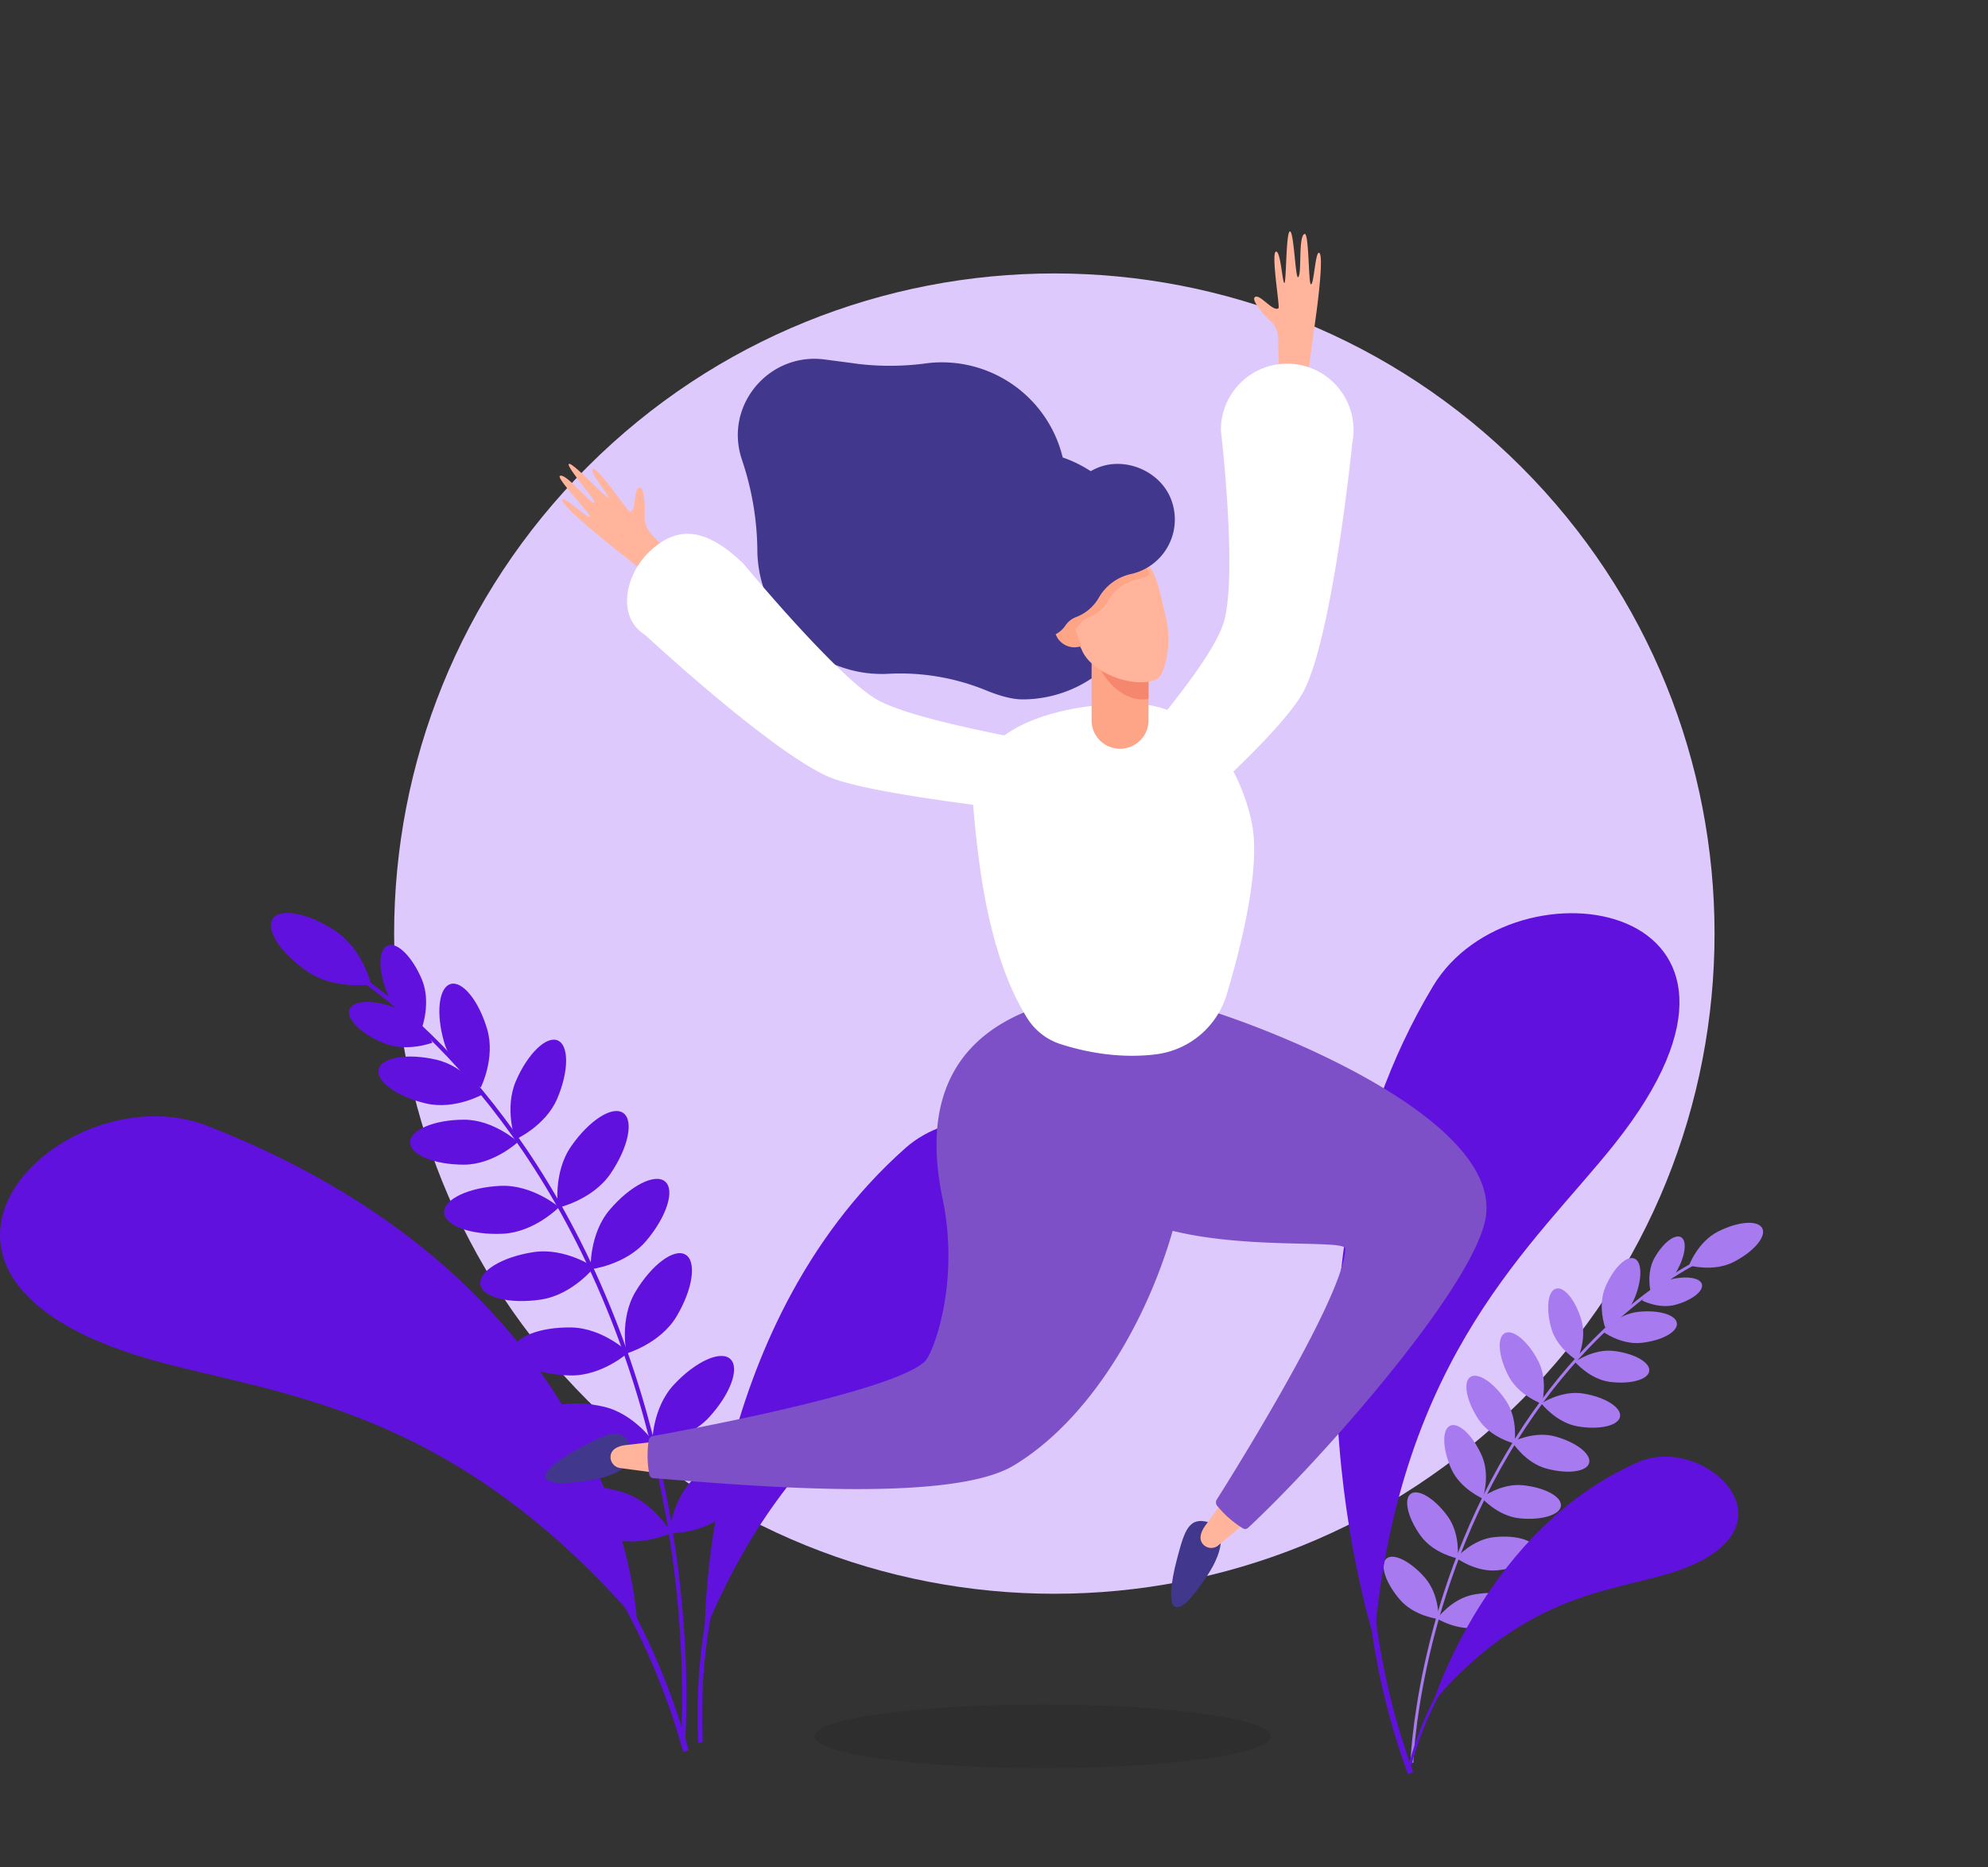 <svg xmlns="http://www.w3.org/2000/svg" width="609.346" height="572.361" viewBox="0 0 609.346 572.361">
  <rect x="0" y="0" width="609.346" height="572.361" fill="#333333" stroke="none"/>
  <g id="_2763613" data-name="2763613" transform="translate(-143.529 -139.369)">
    <g id="OBJECTS" transform="translate(143.529 139.369)">
      <g id="Group_253" data-name="Group 253">
        <path id="Path_678" data-name="Path 678" d="M202.362,0C314.124,0,404.724,90.6,404.724,202.362s-90.6,202.362-202.362,202.362S0,314.124,0,202.362,90.6,0,202.362,0Z" transform="translate(36.985 286.18) rotate(-45)" fill="#dec9fd"/>
        <g id="Group_245" data-name="Group 245" transform="translate(214.493 343.123)">
          <path id="Path_614" data-name="Path 614" d="M244.311,456.387s-1.093-92.585,61.437-148.127c28.361-25.188,93.935,7.288,31.019,50.033C310.764,375.978,271.128,391.691,244.311,456.387Z" transform="translate(-242.763 -299.432)" fill="#6111de"/>
          <path id="Path_615" data-name="Path 615" d="M328.974,311.75s-90.141,59.294-85.189,164.612" transform="translate(-243.588 -285.345)" fill="none" stroke="#6111de" stroke-miterlimit="10" stroke-width="1.366"/>
        </g>
        <ellipse id="Ellipse_71" data-name="Ellipse 71" cx="69.926" cy="9.754" rx="69.926" ry="9.754" transform="translate(249.717 522.479)" opacity="0.1"/>
        <g id="Group_246" data-name="Group 246" transform="translate(0 342.174)">
          <path id="Path_616" data-name="Path 616" d="M338.733,453.677s-3.194-101.545-131.578-151.729c-44.245-17.3-108.748,45.789-17.064,71.727C227.97,384.394,281.283,387.4,338.733,453.677Z" transform="translate(-143.529 -298.99)" fill="#6111de"/>
          <path id="Path_617" data-name="Path 617" d="M164.04,314.23s130.549,34.813,166.306,161.954" transform="translate(-120.072 -281.56)" fill="none" stroke="#6111de" stroke-miterlimit="10" stroke-width="1.711"/>
        </g>
        <g id="Group_247" data-name="Group 247" transform="translate(83.029 279.834)">
          <path id="Path_618" data-name="Path 618" d="M202.108,275.485C210.426,281.037,213,291.82,213,291.82s-10.933,1.779-19.272-3.773c-8.317-5.552-13.2-12.883-10.89-16.335C185.152,268.24,193.769,269.933,202.108,275.485Z" transform="translate(-182.262 -269.909)" fill="#6111de"/>
          <path id="Path_619" data-name="Path 619" d="M208.44,284.718c7.01,2.83,10.568,10.418,10.568,10.418s-7.824,3-14.834.171-11.747-7.5-10.568-10.418C194.785,281.953,201.43,281.889,208.44,284.718Z" transform="translate(-169.494 -255.347)" fill="#6111de"/>
          <path id="Path_620" data-name="Path 620" d="M210.643,285.134c2.894,6.988-.021,14.834-.021,14.834s-7.631-3.473-10.525-10.461-2.894-13.634.021-14.834C203.012,273.451,207.728,278.146,210.643,285.134Z" transform="translate(-164.344 -264.681)" fill="#6111de"/>
          <path id="Path_621" data-name="Path 621" d="M215.384,291.417c8.9,2.058,14.534,10.461,14.534,10.461s-8.768,5.038-17.664,2.958c-8.9-2.058-15.392-6.753-14.534-10.461C198.578,290.688,206.488,289.359,215.384,291.417Z" transform="translate(-164.669 -246.418)" fill="#6111de"/>
          <path id="Path_622" data-name="Path 622" d="M221.034,294.078c2.551,8.768-1.994,17.792-1.994,17.792s-8.682-5.188-11.233-13.934c-2.551-8.768-1.672-16.721,1.994-17.792C213.446,279.072,218.483,285.331,221.034,294.078Z" transform="translate(-154.713 -258.34)" fill="#6111de"/>
          <path id="Path_623" data-name="Path 623" d="M218.676,299.48c9.132-.021,16.549,6.838,16.549,6.838s-7.374,6.9-16.506,6.945c-9.132.021-16.549-3.023-16.549-6.838C202.149,302.61,209.544,299.5,218.676,299.48Z" transform="translate(-159.494 -236.089)" fill="#6111de"/>
          <path id="Path_624" data-name="Path 624" d="M224.309,308.951c9.732-.45,17.964,6.517,17.964,6.517s-7.546,7.717-17.278,8.167-17.771-2.465-17.964-6.517C206.86,313.067,214.577,309.4,224.309,308.951Z" transform="translate(-153.937 -225.281)" fill="#6111de"/>
          <path id="Path_625" data-name="Path 625" d="M228.6,318.527c9.625-1.436,18.543,4.673,18.543,4.673s-6.731,8.446-16.356,9.882-17.942-.643-18.543-4.652C211.618,324.4,218.949,319.963,228.6,318.527Z" transform="translate(-148.019 -214.556)" fill="#6111de"/>
          <path id="Path_626" data-name="Path 626" d="M234.7,329.194c9.732.172,17.514,7.653,17.514,7.653s-8.017,7.224-17.771,7.053c-9.732-.172-17.578-3.58-17.514-7.653C217.016,332.195,224.969,329.022,234.7,329.194Z" transform="translate(-142.613 -202.114)" fill="#6111de"/>
          <path id="Path_627" data-name="Path 627" d="M218.171,300.756c-3.6,8.382-.193,17.9-.193,17.9s9.239-4.094,12.841-12.476,3.687-16.4.193-17.9S221.773,292.353,218.171,300.756Z" transform="translate(-143.083 -249.177)" fill="#6111de"/>
          <path id="Path_628" data-name="Path 628" d="M227.356,309.2c-5.509,8.039-3.923,18.693-3.923,18.693s10.525-2.358,16.035-10.375c5.509-8.039,7.267-16.4,3.923-18.693S232.865,301.16,227.356,309.2Z" transform="translate(-135.418 -237.511)" fill="#6111de"/>
          <path id="Path_629" data-name="Path 629" d="M233.794,317.458c-6.3,7.438-5.809,18.2-5.809,18.2s10.718-1.265,17.021-8.7,8.9-15.584,5.809-18.2S240.1,310.02,233.794,317.458Z" transform="translate(-129.98 -226.414)" fill="#6111de"/>
          <path id="Path_630" data-name="Path 630" d="M236.124,330.411c-4.995,8.36-2.744,18.907-2.744,18.907s10.354-3,15.349-11.383c4.995-8.36,6.217-16.828,2.744-18.907S241.119,322.05,236.124,330.411Z" transform="translate(-124.378 -214.264)" fill="#6111de"/>
          <path id="Path_631" data-name="Path 631" d="M239.915,341.045c9.5,2.165,15.563,11.083,15.563,11.083s-9.325,5.4-18.843,3.237c-9.5-2.165-16.463-7.138-15.563-11.083S230.418,338.88,239.915,341.045Z" transform="translate(-137.966 -189.699)" fill="#6111de"/>
          <path id="Path_632" data-name="Path 632" d="M243.361,342.153c-6.624,7.16-6.581,17.942-6.581,17.942s10.761-.815,17.364-7.953c6.624-7.16,9.561-15.177,6.581-17.943S249.964,334.993,243.361,342.153Z" transform="translate(-119.911 -197.453)" fill="#6111de"/>
          <path id="Path_633" data-name="Path 633" d="M242.957,353.77c9.282,2.958,14.555,12.369,14.555,12.369s-9.754,4.587-19.036,1.629-15.8-8.51-14.555-12.369C225.143,351.54,233.675,350.812,242.957,353.77Z" transform="translate(-134.791 -176.078)" fill="#6111de"/>
          <path id="Path_634" data-name="Path 634" d="M247.282,354.647c-7.2,6.56-8.082,17.321-8.082,17.321s10.783.107,17.985-6.452,10.826-14.32,8.082-17.321S254.463,348.066,247.282,354.647Z" transform="translate(-117.144 -181.736)" fill="#6111de"/>
          <path id="Path_635" data-name="Path 635" d="M191.94,277.22s47.8,25.9,79.7,98.223,25.81,140.71,25.81,140.71" transform="translate(-171.193 -261.547)" fill="none" stroke="#6111de" stroke-miterlimit="10" stroke-width="1.283"/>
        </g>
        <g id="Group_248" data-name="Group 248" transform="translate(424.072 374.831)">
          <path id="Path_636" data-name="Path 636" d="M393.893,316.917c-6.2,3.151-8.853,10.354-8.853,10.354s7.4,2.122,13.591-1.008c6.2-3.151,10.161-7.781,8.853-10.354C406.177,313.315,400.089,313.765,393.893,316.917Z" transform="translate(-291.394 -314.224)" fill="#a87aef"/>
          <path id="Path_637" data-name="Path 637" d="M386.466,322.783c-5.059,1.372-8.146,6.3-8.146,6.3s5.145,2.7,10.2,1.329,8.7-4.2,8.146-6.3C396.091,322.012,391.525,321.411,386.466,322.783Z" transform="translate(-299.079 -305.278)" fill="#a87aef"/>
          <path id="Path_638" data-name="Path 638" d="M380.941,322.746c-2.572,4.566-1.222,10.225-1.222,10.225s5.531-1.758,8.125-6.345c2.572-4.566,3.13-9.153,1.222-10.225S383.513,318.18,380.941,322.746Z" transform="translate(-297.884 -311.993)" fill="#a87aef"/>
          <path id="Path_639" data-name="Path 639" d="M383.538,327.046c-6.3.686-10.868,6-10.868,6s5.616,4.18,11.919,3.494,11.168-3.387,10.868-6C395.179,327.925,389.841,326.36,383.538,327.046Z" transform="translate(-305.541 -299.744)" fill="#a87aef"/>
          <path id="Path_640" data-name="Path 640" d="M373.682,328.11c-2.487,5.831-.086,12.433-.086,12.433s6.409-2.851,8.9-8.682,2.529-11.383.086-12.433C380.134,318.4,376.168,322.279,373.682,328.11Z" transform="translate(-305.674 -308.461)" fill="#a87aef"/>
          <path id="Path_641" data-name="Path 641" d="M380.692,332.6c-6.281-.772-11.962,3.344-11.962,3.344s4.5,5.359,10.8,6.152c6.281.772,11.64-.729,11.962-3.344C391.817,336.117,386.973,333.373,380.692,332.6Z" transform="translate(-310.047 -293.316)" fill="#a87aef"/>
          <path id="Path_642" data-name="Path 642" d="M376.815,338.742c-6.667-1.115-12.9,3.023-12.9,3.023s4.566,5.938,11.233,7.053,12.455-.236,12.9-3.023C388.519,343.008,383.482,339.835,376.815,338.742Z" transform="translate(-315.559 -286.402)" fill="#a87aef"/>
          <path id="Path_643" data-name="Path 643" d="M372.9,345.041c-6.517-1.779-13.162,1.693-13.162,1.693s3.944,6.367,10.461,8.146,12.412,1.029,13.141-1.694C384.092,350.464,379.419,346.82,372.9,345.041Z" transform="translate(-320.328 -279.56)" fill="#a87aef"/>
          <path id="Path_644" data-name="Path 644" d="M368.051,351.788c-6.731-.686-12.691,3.816-12.691,3.816s4.93,5.638,11.662,6.324,12.412-1.029,12.69-3.816C379.991,355.3,374.782,352.474,368.051,351.788Z" transform="translate(-325.338 -271.344)" fill="#a87aef"/>
          <path id="Path_645" data-name="Path 645" d="M375.09,333.332c1.779,6.067-1.351,12.348-1.351,12.348s-6.024-3.58-7.824-9.646c-1.779-6.067-1.179-11.6,1.351-12.348S373.311,327.244,375.09,333.332Z" transform="translate(-314.435 -303.5)" fill="#a87aef"/>
          <path id="Path_646" data-name="Path 646" d="M369.748,338.605c3.13,5.981,1.158,13.2,1.158,13.2s-7.053-2.487-10.2-8.467c-3.13-5.981-3.666-11.9-1.158-13.205S366.619,332.624,369.748,338.605Z" transform="translate(-322.362 -296.319)" fill="#a87aef"/>
          <path id="Path_647" data-name="Path 647" d="M365.418,343.872c3.73,5.638,2.508,13.012,2.508,13.012s-7.267-1.758-11-7.4-4.845-11.469-2.508-13.012C356.758,334.912,361.689,338.234,365.418,343.872Z" transform="translate(-327.808 -289.217)" fill="#a87aef"/>
          <path id="Path_648" data-name="Path 648" d="M361.517,352.442c2.744,6.174.322,13.248.322,13.248s-6.881-2.937-9.647-9.111c-2.744-6.174-2.894-12.112-.322-13.248S358.751,346.268,361.517,352.442Z" transform="translate(-331.43 -281.152)" fill="#a87aef"/>
          <path id="Path_649" data-name="Path 649" d="M363.39,359.256c-6.731.707-11.64,6.367-11.64,6.367s5.981,4.5,12.712,3.794,11.94-3.558,11.64-6.367S370.121,358.548,363.39,359.256Z" transform="translate(-329.466 -262.906)" fill="#a87aef"/>
          <path id="Path_650" data-name="Path 650" d="M357.162,360.126c3.966,5.466,3.044,12.9,3.044,12.9s-7.353-1.436-11.319-6.924c-3.966-5.466-5.338-11.254-3.044-12.9C348.137,351.573,353.2,354.66,357.162,360.126Z" transform="translate(-337.493 -270.143)" fill="#a87aef"/>
          <path id="Path_651" data-name="Path 651" d="M360.071,367.675c-6.645,1.286-11.061,7.331-11.061,7.331s6.345,3.966,12.991,2.68,11.576-4.566,11.061-7.331C372.526,367.59,366.717,366.389,360.071,367.675Z" transform="translate(-332.6 -253.684)" fill="#a87aef"/>
          <path id="Path_652" data-name="Path 652" d="M354.1,368.484c4.416,5.123,4.137,12.6,4.137,12.6s-7.439-.815-11.854-5.938-6.281-10.761-4.137-12.6C344.367,360.724,349.683,363.382,354.1,368.484Z" transform="translate(-341.355 -259.616)" fill="#a87aef"/>
          <path id="Path_653" data-name="Path 653" d="M437.781,318.69s-35.07,13.891-63,61.094S345.41,474.6,345.41,474.6" transform="translate(-336.717 -309.116)" fill="none" stroke="#a87aef" stroke-miterlimit="10" stroke-width="0.89"/>
        </g>
        <g id="Group_249" data-name="Group 249" transform="translate(409.512 279.927)">
          <path id="Path_654" data-name="Path 654" d="M346.283,492.31s-35.928-110.249,18.028-200.025c24.481-40.708,114.986-26.41,55.778,48.211C395.63,371.343,354.15,404.956,346.283,492.31Z" transform="translate(-334.563 -269.952)" fill="#6111de"/>
          <path id="Path_655" data-name="Path 655" d="M392.52,286.26s-85.554,104.568-40.237,228.622" transform="translate(-329.438 -251.301)" fill="none" stroke="#6111de" stroke-miterlimit="10" stroke-width="1.711"/>
        </g>
        <g id="Group_250" data-name="Group 250" transform="translate(432.229 446.507)">
          <path id="Path_656" data-name="Path 656" d="M348.49,422.774s16.613-53.27,62.788-73.442c20.944-9.153,52.477,21.672,8.446,34.449C401.546,389.076,375.908,390.7,348.49,422.774Z" transform="translate(-341.352 -347.66)" fill="#6111de"/>
          <path id="Path_657" data-name="Path 657" d="M424.647,355.08s-62.7,17.192-79.487,78.48" transform="translate(-345.16 -339.174)" fill="none" stroke="#6111de" stroke-miterlimit="10" stroke-width="0.823"/>
        </g>
        <g id="Group_252" data-name="Group 252" transform="translate(167.162 70.936)">
          <path id="Path_658" data-name="Path 658" d="M330.458,217.842l-.236-12.69a7.41,7.41,0,0,0-2.465-5.338c-2.465-2.208-5.509-6.152-4.8-7.074,1.308-1.715,5.616,4.545,7.353,3.258.514-.386-2.444-17.471-.686-17.364,1.372.086,1.908,9.711,2.508,9.646s.45-15.927,1.715-15.82c1.222.129,1.651,14.555,2.487,14.041,1.222-.772-.043-12.69,1.994-13.269,1.351-.386,1.158,15.177,1.908,15.434.943.343,1.351-10.054,2.529-9.647,1.629.579-.815,18.264-.815,18.264l-3.087,22.466Z" transform="translate(-105.607 -172.46)" fill="#ffb49b"/>
          <path id="Path_659" data-name="Path 659" d="M260.042,236.4l-8.553-9.389a7.485,7.485,0,0,1-1.886-5.574c.257-3.3-.236-8.253-1.393-8.446-2.122-.343-.965,7.16-3.087,7.417-.643.086-10.247-14.363-11.447-13.076-.943,1.008,5.295,8.36,4.8,8.725s-11.276-11.254-12.112-10.311c-.793.922,8.81,11.7,7.846,11.9-1.415.279-8.7-9.239-10.568-8.253-1.243.665,9.6,11.812,9.218,12.519-.45.9-7.91-6.367-8.467-5.273-.793,1.522,13.162,12.691,13.162,12.691l17.685,14.191Z" transform="translate(-219.182 -134.45)" fill="#ffb49b"/>
          <g id="Group_251" data-name="Group 251" transform="translate(0 39.046)">
            <path id="Path_660" data-name="Path 660" d="M348.611,220.933a38.116,38.116,0,0,0-37.021-29.175,35.768,35.768,0,0,0-4.566.279,82.744,82.744,0,0,1-21.222.193c-3.108-.429-6.6-.879-10.182-1.351-17.085-2.229-30.8,14.127-25.4,30.5.064.193.129.407.193.6a89.187,89.187,0,0,1,4.609,27.675c0,.793.043,1.586.107,2.379a38.345,38.345,0,0,0,33.013,34.92,39.219,39.219,0,0,0,6.688.3,69.357,69.357,0,0,1,29.818,4.866c4.052,1.693,8.232,2.958,11.576,2.958a38.1,38.1,0,0,0,12.39-74.149Z" transform="translate(-190.041 -190.674)" fill="#41378c"/>
            <path id="Path_661" data-name="Path 661" d="M378.84,215.616s-5.917,59.015-14.941,76.207c-7.117,13.591-42.852,43.9-42.852,43.9a12.151,12.151,0,0,1-17.964-.643h0a12.16,12.16,0,0,1-1.2-14s32.562-35.135,37.407-49.969c4.587-14.062-.729-59.165-.729-59.165A20.31,20.31,0,0,1,363.3,191.864h0A20.338,20.338,0,0,1,378.84,215.616Z" transform="translate(-131.501 -189.88)" fill="#fff"/>
            <path id="Path_662" data-name="Path 662" d="M323,357.412c-6.645-2.208-7.889,2.444-10.118,10.718s-2.637,14.513-.493,15.091c1.994.536,4.823-2.379,9.582-9.5C327.677,365.194,327.313,358.87,323,357.412Z" transform="translate(-119.181 -0.608)" fill="#41378c"/>
            <path id="Path_663" data-name="Path 663" d="M323.252,353.25l-6.452,8.939c-2.058,2.808-1.972,4.823-.707,6.088h0a3.394,3.394,0,0,0,4.673.086l10.7-8.961Z" transform="translate(-114.37 -4.742)" fill="#ffb49b"/>
            <path id="Path_664" data-name="Path 664" d="M319.656,281.993c-32.455,12.776-23.473,56.743-8.189,65.811,22.723,13.484,68.083,7.824,68.1,11.34.15,14.813-39.4,76.979-39.4,76.979a1.651,1.651,0,0,0,.171,1.844,31.737,31.737,0,0,0,8,6.988,1.376,1.376,0,0,0,1.586-.343c22.166-20.644,67.14-71.6,72.435-93.571C431.213,314.384,325.723,279.592,319.656,281.993Z" transform="translate(-134.419 -86.371)" fill="#7d50c7"/>
            <path id="Path_665" data-name="Path 665" d="M247.857,348.409c-2.851-6.388-7.117-4.18-14.727-.236-7.61,3.923-12.5,7.846-11.49,9.818.943,1.822,5.016,1.951,13.484.664C245.285,357.112,249.7,352.567,247.857,348.409Z" transform="translate(-221.509 -14.885)" fill="#41378c"/>
            <path id="Path_666" data-name="Path 666" d="M246.759,345.4,235.8,346.665c-3.451.364-4.909,1.8-4.973,3.58h0a3.411,3.411,0,0,0,3.087,3.516l13.848,1.865Z" transform="translate(-210.85 -13.72)" fill="#ffb49b"/>
            <path id="Path_667" data-name="Path 667" d="M392.13,286.188c-6.645-6.86-38.179-1.415-38.179-1.415-32.648,12.24-31.019,40.708-27.4,58.115,5.381,25.874-2.894,47.482-5.466,49.883-10.826,10.1-83.389,22.852-83.389,22.852a1.618,1.618,0,0,0-1.243,1.372,32.017,32.017,0,0,0,.236,10.611,1.361,1.361,0,0,0,1.329.922c30.183,2.444,90.956,7.739,110.313-3.88C392.666,398,417.383,312.255,392.13,286.188Z" transform="translate(-204.793 -85.401)" fill="#7d50c7"/>
            <path id="Path_668" data-name="Path 668" d="M338.8,347.485a26,26,0,0,0,21.651-18.243c4.437-14.748,10.5-38.8,7.739-52.563-2.572-12.862-12.519-36.7-37.471-36.7-16.635,0-50.2,4.93-48.018,30.461,1.372,15.906,4.094,45.853,16.592,65.9a18.866,18.866,0,0,0,10.118,7.974C315.953,346.435,326.907,348.985,338.8,347.485Z" transform="translate(-151.638 -134.285)" fill="#fff"/>
            <path id="Path_669" data-name="Path 669" d="M308.335,266.454h0a8.719,8.719,0,0,1-8.725-8.725V228.94h17.449v28.789A8.719,8.719,0,0,1,308.335,266.454Z" transform="translate(-132.187 -146.912)" fill="#ffa587"/>
            <path id="Path_670" data-name="Path 670" d="M315.323,251.353h0a11.374,11.374,0,0,0,1.736-.15V228.93H299.61v3.258C299.61,240.87,306.641,251.353,315.323,251.353Z" transform="translate(-132.187 -146.923)" fill="#f5876e"/>
            <path id="Path_671" data-name="Path 671" d="M323.929,256.962h0c-7.138,2.722-20-2.229-22.744-9.368,0,0-5.959-10.8-5.638-14.727,1.479-18.157,18.779-14.641,25.1-11.812,3.6,1.608,5.359,12.862,6.367,16.656C328.988,245.086,327.037,255.783,323.929,256.962Z" transform="translate(-136.849 -158.556)" fill="#ffb49b"/>
            <path id="Path_672" data-name="Path 672" d="M294.7,234.313a6.147,6.147,0,0,0,7.91,3.6L298.2,226.36A6.135,6.135,0,0,0,294.7,234.313Z" transform="translate(-138.276 -149.862)" fill="#ffa587"/>
            <path id="Path_673" data-name="Path 673" d="M319.32,219.83l-21.78,8.339,1.822,4.78A4.527,4.527,0,0,0,297,238.716a4.616,4.616,0,0,0,.965,1.522,6.65,6.65,0,0,0,1.2-1.372,6.207,6.207,0,0,1,2.937-2.294,11.912,11.912,0,0,0,6-5.145,13.166,13.166,0,0,1,8.532-6.367,14.457,14.457,0,0,0,2.272-.665,15.811,15.811,0,0,0,1.822-.857Z" transform="translate(-135.519 -157.33)" fill="#ffa587"/>
            <path id="Path_674" data-name="Path 674" d="M313.984,206.917a17.024,17.024,0,0,0-9.582,10.2,21.7,21.7,0,0,1-9.325,10.976c-.043.021-.107.064-.15.086a13.825,13.825,0,0,0-6.088,14.02,15.2,15.2,0,0,0,.536,2.058,15.119,15.119,0,0,1,.879,6.817,6.754,6.754,0,0,0,.386,3.237,7.427,7.427,0,0,0,9.711,3.966,7.967,7.967,0,0,0,3.816-3.044,6.92,6.92,0,0,1,3.366-2.615,13.609,13.609,0,0,0,6.838-5.852A15.066,15.066,0,0,1,324.1,239.5a16.309,16.309,0,0,0,2.594-.772,17.116,17.116,0,0,0,9.689-22.573C332.892,207.775,322.345,203.423,313.984,206.917Z" transform="translate(-144.761 -173.486)" fill="#41378c"/>
            <path id="Path_675" data-name="Path 675" d="M238.658,246.628s38.865,36.1,56.486,43.624c12.733,5.445,62.231,10.675,62.231,10.675a11.4,11.4,0,0,0,13.912-8.961h0a10.62,10.62,0,0,0-5.381-11.361s-43.945-7.1-56.121-14.084c-12.326-7.074-40.944-41.673-40.944-41.673-11.1-10.675-19.807-12.069-28.639-3.837h0C232.763,227.893,229.762,241.1,238.658,246.628Z" transform="translate(-208.151 -162.049)" fill="#fff"/>
          </g>
        </g>
      </g>
    </g>
  </g>
</svg>
